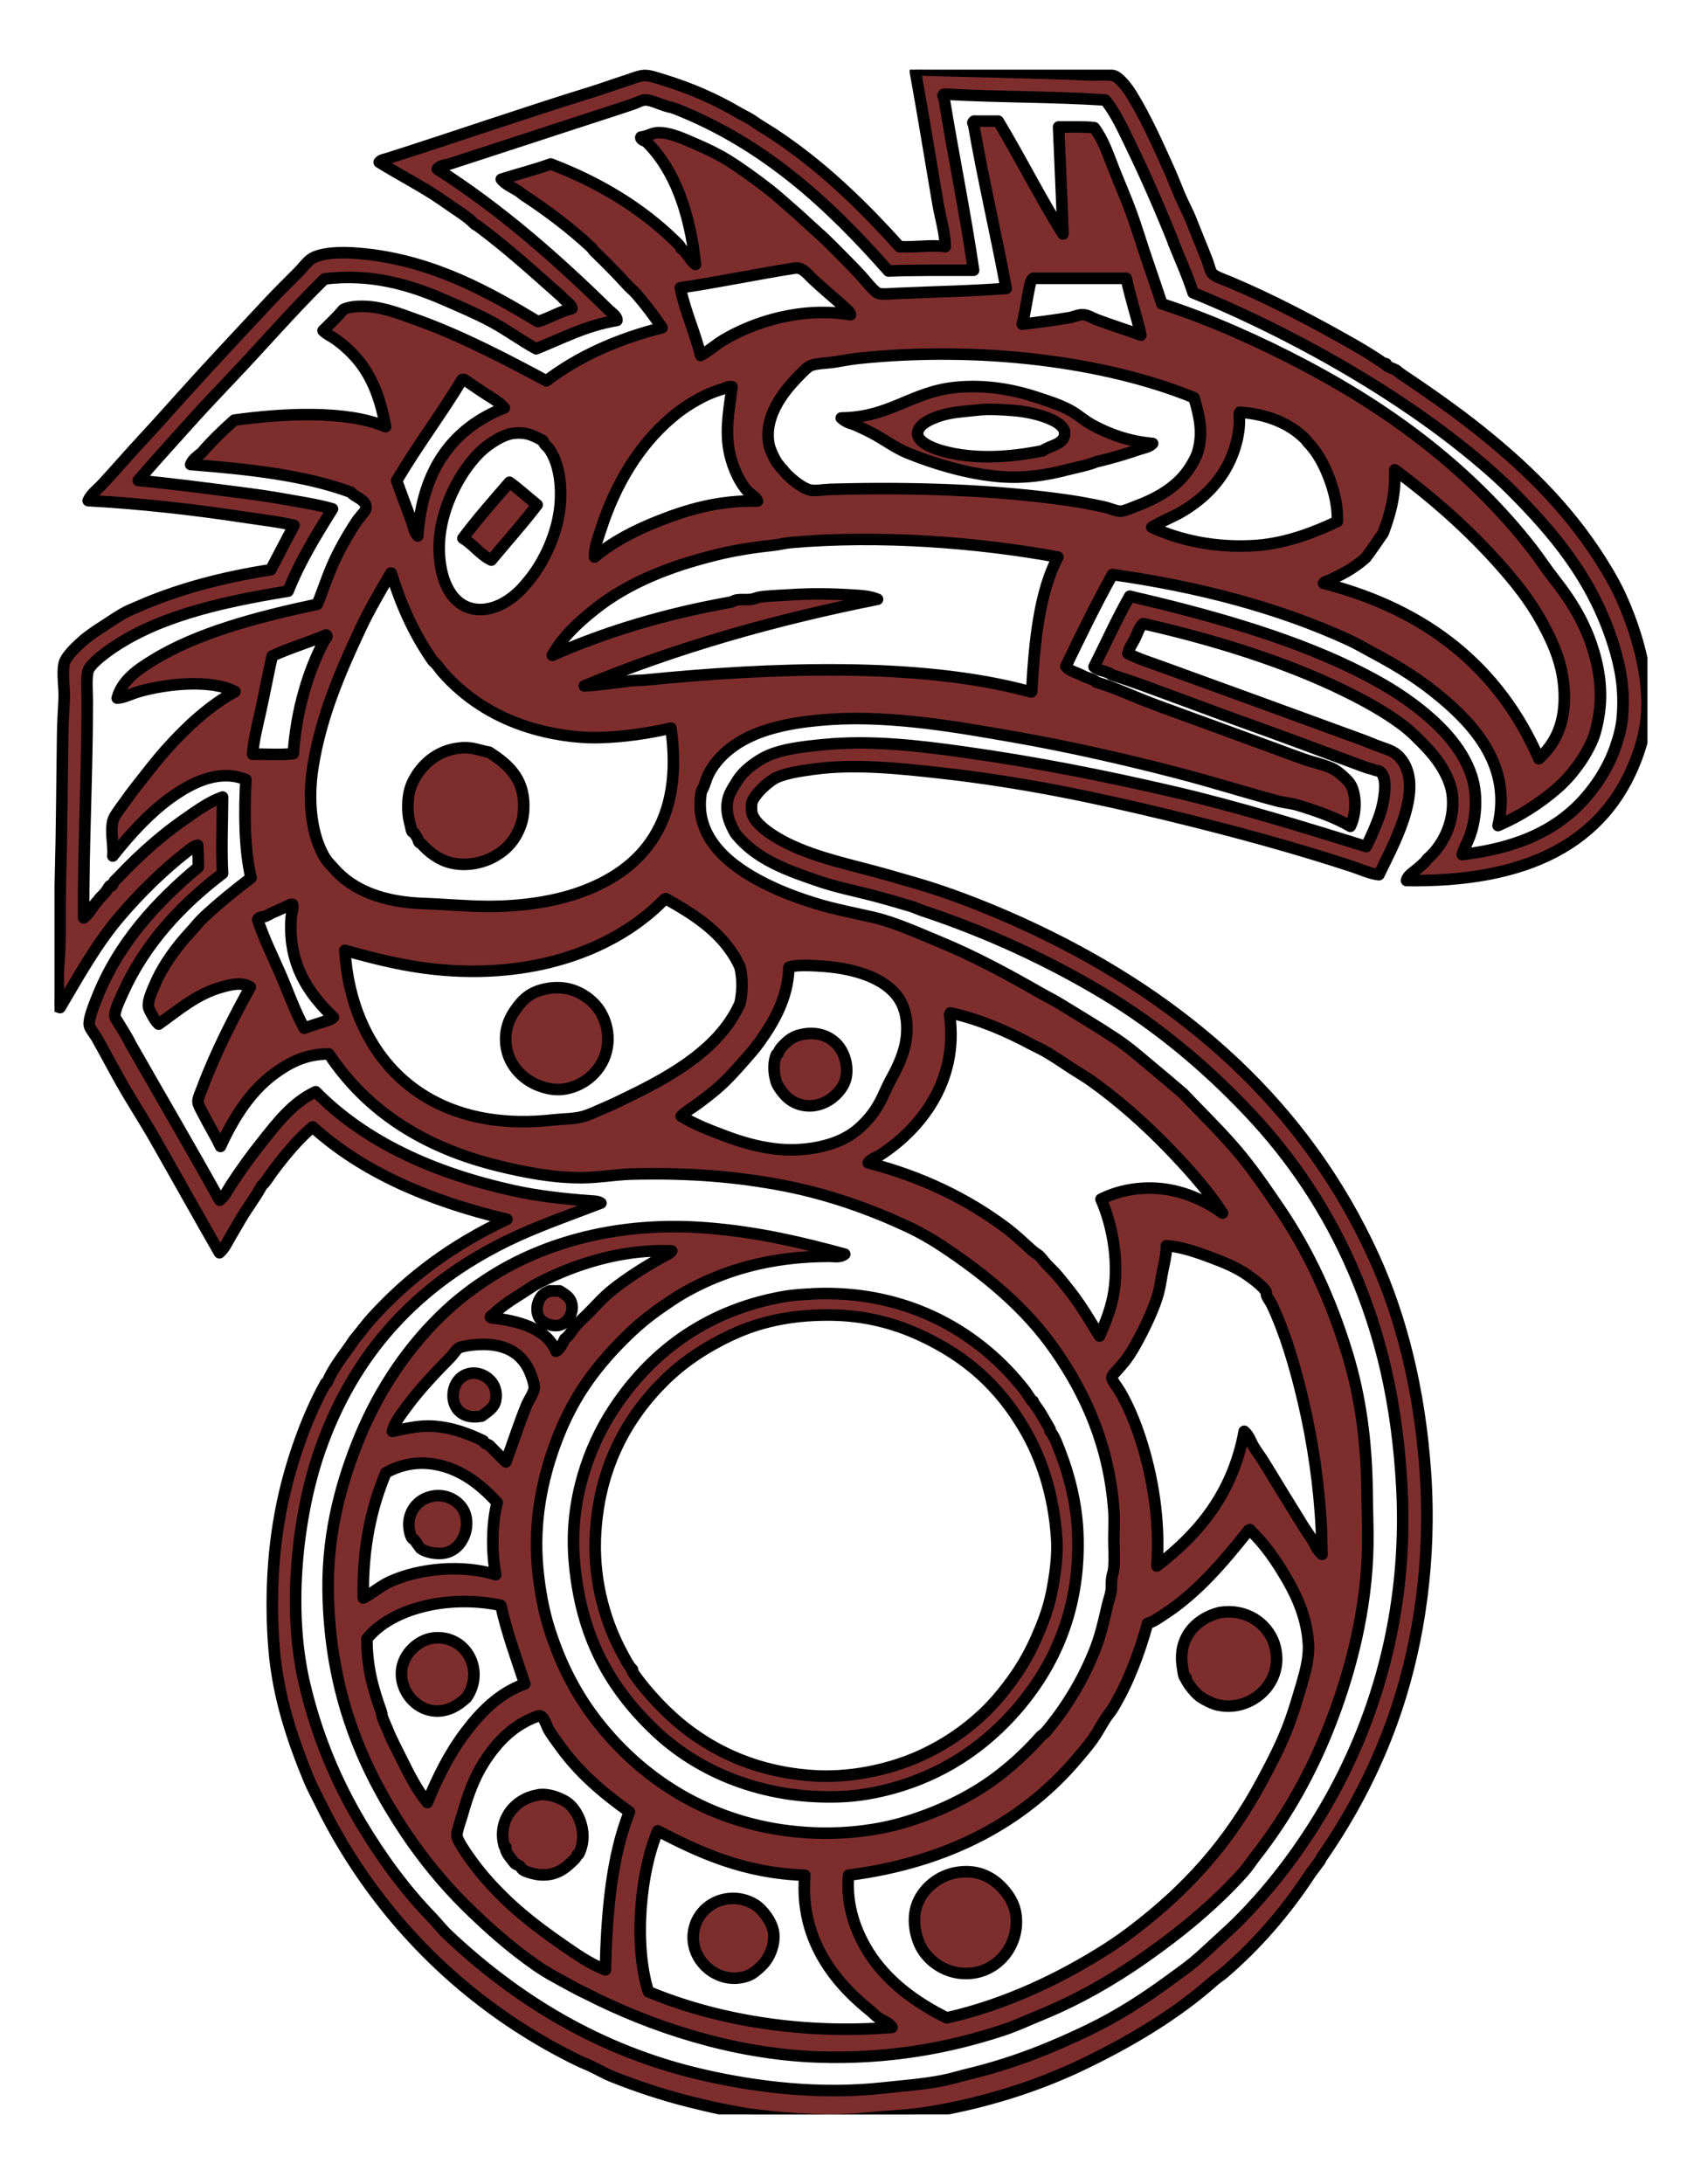 <?xml version="1.0" encoding="UTF-8" standalone="no"?>
<!-- Created with Inkscape (http://www.inkscape.org/) -->

<svg
   version="1.1"
   viewBox="0 0 147.3 189.1"
   id="svg21"
   sodipodi:docname="Shadowrun-logo-bunt.svg"
   inkscape:version="1.4.2 (f4327f4, 2025-05-13)"
   xmlns:inkscape="http://www.inkscape.org/namespaces/inkscape"
   xmlns:sodipodi="http://sodipodi.sourceforge.net/DTD/sodipodi-0.dtd"
   xmlns="http://www.w3.org/2000/svg"
   xmlns:svg="http://www.w3.org/2000/svg"
   xmlns:rdf="http://www.w3.org/1999/02/22-rdf-syntax-ns#"
   xmlns:cc="http://creativecommons.org/ns#"
   xmlns:dc="http://purl.org/dc/elements/1.1/">
  <sodipodi:namedview
     id="namedview21"
     pagecolor="#ffffff"
     bordercolor="#999999"
     borderopacity="1"
     inkscape:showpageshadow="2"
     inkscape:pageopacity="0"
     inkscape:pagecheckerboard="0"
     inkscape:deskcolor="#d1d1d1"
     inkscape:zoom="6.1713377"
     inkscape:cx="73.727937"
     inkscape:cy="94.550003"
     inkscape:window-width="2560"
     inkscape:window-height="1369"
     inkscape:window-x="1912"
     inkscape:window-y="-8"
     inkscape:window-maximized="1"
     inkscape:current-layer="g18" />
  <defs
     id="defs1">
    <clipPath
       id="clipPath6309"
       clipPathUnits="userSpaceOnUse">
      <path
         d="M0,1513,0,0h1179v1513h-1179z"
         id="path1" />
    </clipPath>
  </defs>
  <g
     transform="translate(-960.005,-250.769)"
     id="g21"
     style="fill:#7e2d2d;fill-opacity:1;stroke:#000000;stroke-opacity:1;stroke-width:1;stroke-dasharray:none;paint-order:normal;stroke-linecap:round;stroke-linejoin:round;fill-rule:nonzero">
    <g
       transform="matrix(1.17,0,0,-1.17,964.727,433.818)"
       id="g20"
       style="fill:#7e2d2d;fill-opacity:1;stroke:#000000;stroke-opacity:1;stroke-width:0.855;stroke-dasharray:none;paint-order:normal;stroke-linecap:round;stroke-linejoin:round;fill-rule:nonzero">
      <g
         transform="scale(0.1,0.1)"
         id="g19"
         style="fill:#7e2d2d;fill-opacity:1;stroke:#000000;stroke-opacity:1;stroke-width:8.548;stroke-dasharray:none;paint-order:normal;stroke-linecap:round;stroke-linejoin:round;fill-rule:nonzero">
        <g
           clip-path="url(#clipPath6309)"
           id="g18"
           style="fill:#7e2d2d;fill-opacity:1;stroke:#000000;stroke-opacity:1;stroke-width:8.548;stroke-dasharray:none;paint-order:normal;stroke-linecap:round;stroke-linejoin:round;fill-rule:nonzero">
          <g
             inkscape:groupmode="layer"
             id="layer1"
             inkscape:label="Layer 1"
             transform="matrix(8.548,0,0,-8.548,-40.364,1564.688)" />
          <path
             fill-rule="evenodd"
             fill="#231f20"
             d="m828.3,1385c-10.09,25.18-20.6,49.1-31.76,72.15-5.625,11.62-11,23.53-18.85,33.39-38.01,2.54-79.48,2.05-119,4.31-0.656,0.16-1.855-1.56-0.539-1.61,6.973-43.3,15.68-84.85,22.08-128.7-21.16-0.02-42.59,0.23-63.01-0.53-42.99,48.79-91.29,93.96-157.8,120.1-2.531,0.99-4.981,1.31-7.539,2.15-5.422,1.78-10.99,4.53-15.08,4.31-2.629-0.15-5.723-2.1-9.153-3.23-3.113-1.02-6.726-2.27-9.695-3.23-42.84-13.85-84.49-27.65-125.5-40.92-3.035-0.99-7.07-0.78-9.16-3.77,46.5-29.63,88.46-66.56,126.5-103.9,2.422-2.37,6.66-4.84,6.465-8.08-23.08-3.84-40.54-13.3-59.77-21-11.07,6.04-21.4,13.75-32.84,19.92s-23.67,11.31-36.07,16.7c-24.5,10.63-53.59,19.38-87.77,15.08-24.13-23.64-46.16-49.32-69.47-73.78-11.61-12.19-23.26-24.59-34.46-37.15-11.36-12.74-22.89-25.18-33.92-38.23,23.86-2.16,48.78-5.51,73.23-8.63,12.05-1.53,24.28-3.23,36.07-5.37,11.74-2.14,23.54-3.83,34.46-7.01-11.97-19.26-23.96-38.49-32.84-60.85-52.38-8.52-100.2-19.66-135.2-45.77-4.551-3.41-11.96-9.5-12.92-13.46-1.418-5.84-0.539-14.87-0.539-22.61,0-53.36-2.949-107-2.695-159.9,4.68,3.223,6.758,9.043,10.77,12.93,1.258,2.097,3.348,3.691,4.844,5.378,1.582,1.797,2.559,4.016,3.77,5.383,0.234,0.274,1.375-0.265,1.609,0,0.703,0.801,0.918,2.391,1.621,3.231,0.918,1.105,1.797,1.73,2.695,2.695,8.633,9.258,17.44,17.66,26.93,25.85,7.5,6.472,15.3,12.52,23.69,18.3,8.321,5.75,16.84,12.08,26.92,15.62-0.058-19.22-1.043-37.65,0-56.54-30.04-22.7-57.37-51.73-73.77-88.31-2.195-4.902-6.25-13.16-5.926-17.23,0.105-1.36,0.918-2.266,2.156-4.309,2.91-4.813,6.73-10.88,8.613-14.54,0.41-0.801,0.695-1.484,1.074-2.149,22.27-39.16,44.54-77.02,65.7-115.2,3.758,2.625,5.711,7.117,8.074,10.77,7.629,11.73,15.24,22.26,23.7,32.84,11.09,13.89,22.21,28.6,39.3,36.62,36.44-36.98,86.91-60.09,146.5-73.23,17.66-3.906,36.95-6.062,56.54-7.539,2.558-0.195,5.742-0.078,8.078-1.621-24.56-9.414-48.03-17.51-69.46-28-65.79-32.2-112.9-81.9-138.4-154.5-16.7-47.59-24.49-116.4-11.85-171.8,8.976-39.33,24.04-74.38,42-104.5,15.2-25.48,32.4-48.96,52.23-69.46,4.141-4.281,7.695-8.992,11.84-12.92,50.04-47.3,111.8-86.21,189-103.9,40.18-9.211,86.45-14.78,133.5-9.688,14.58,1.578,29.3,2.648,43.62,5.387,6.476,1.23,12.94,3.293,19.39,4.84,33.54,8.07,61.99,19.62,89.38,32.84,21.95,10.6,41.75,23.51,60.31,37.16,5.937,4.383,12.07,8.622,17.24,12.93,5.664,4.731,11.06,9.852,16.15,14.53,6.543,6.032,12.68,11.51,18.85,17.78,24.28,24.71,45.25,52.86,63,83.46,35.27,60.84,61.05,141.1,56.01,235.3-3.352,62.47-15.47,113.1-35.55,159.9-19.37,45.16-45.72,84.23-77.54,117.9-31.5,33.37-67.47,63.63-107.7,87.77-40.47,24.28-85.56,45.26-134.1,61.39-2.93,0.964-5.684,2.371-8.614,3.23-9.738,2.852-18.89,5.559-28.55,8.078-12.94,3.367-26.14,5.938-38.77,10.22-23.59,8.027-47.3,16.23-62.46,35.55-3.894,6.894-7.969,15.23-5.391,25.84,1.114,4.563,5.032,10.29,7.004,13.47,4.18,6.719,11.86,12.45,18.31,16.16,11.91,6.81,29.53,8.69,45.23,10.23,35.89,3.52,72.08-1.01,103.4-5.39,54.14-7.57,103.9-17.48,154-29.07,49.81-11.52,98.84-26.86,144.3-40.93,2.762,5.352,5.293,11.09,7.539,16.69,1.825,4.57,3.047,7.734,4.305,12.93,1.906,7.863,3.906,21.84-1.621,25.85-0.996,0.723-2.508,0.547-3.77,1.074-2.195,0.926-4.824,1.348-6.992,2.149-30.82,11.41-65.34,24.33-93.7,34.46-15.77,5.65-31.22,11.54-46.85,17.24-15.57,5.68-31.13,11.78-47.38,16.69-3.27,3.02-9.774,2.79-12.93,5.93,8.781,17.42,16.88,35.53,26.39,52.22,55.72-12.88,115-29.26,163.7-52.76,16.61-8.03,31.75-16.47,45.77-26.92,18.37-13.71,36.52-31.34,43.62-53.32,4.9-15.16,3.07-32.72-1.61-45.24-1.69-4.5-4.21-8.515-5.4-12.93,32.43,3.839,58.63,12.95,79.16,30.16,13.92,11.66,27.26,29.55,33.93,48.47,2.42,6.86,4.72,14.77,5.38,22.07,2.02,21.9-1.54,38.6-6.45,54.39-15.26,49-44.69,83.37-75.93,114.7-6.33,6.34-13.22,12.55-19.92,18.31-37.55,32.26-81.61,60.9-124.9,84.54-28.88,15.74-59.44,30.56-90.47,43.08-4.023,12.7-9.609,24.85-14.54,37.15zm-825.5-561.4v20.46c0,6.719,0.898,13.37,1.074,18.85,0.539,16.72,0.031,34.45,0.547,52.77,0.957,34.73,1.066,70.2,1.613,106.1,0.117,7.71,0.633,16.5,1.074,24.76,0.496,9.31-1.68,19.15,0,26.93,1.062,4.92,7.723,11.34,12.39,15.61,5.266,4.84,11.11,8.63,16.15,11.85,6.106,3.89,11.57,7.83,17.23,10.77,3.039,1.58,6.516,2.91,9.699,4.31,28.07,12.35,61.49,21.4,97.46,26.92,5.762,10.94,11.45,21.95,17.24,32.85-11.33,2.76-23.71,4.03-36.08,5.93-36.25,5.53-76.05,10.18-116.3,12.38,2.156,4.9,6.738,8.09,10.23,11.85,10.2,10.97,20.04,22.51,30.69,33.92,11.96,12.83,23.87,26.47,36.07,39.84,14.8,16.25,30.5,33.12,46.85,50.62,6.386,6.85,13.35,14.4,21,22.08,3.156,3.16,7.07,7.01,10.76,10.77,4.649,4.73,7.258,9.29,12.4,11.31,10.09,3.97,24.61,3.4,36.61,2.15,51.42-5.34,92.75-28.7,128.2-50.08,8.965,2.7,15.95,7.39,25.3,9.7-1.191,4.19-5.293,5.47-7.539,8.61-20.05,17.73-39.96,35.91-61.93,52.24-1.062,0.79-2.215,1.03-3.23,2.15-3.567,3.92-10.74,8.48-15.62,11.84-2.839,1.97-5.82,4.02-8.613,5.93-13.89,9.54-30.48,17.97-45.77,27.46,1.269,1.87,3.992,2.08,5.925,2.7,50.82,16.15,100.7,33.55,152.4,49.54,7.785,2.4,15.68,5.38,24.24,8.07,4.25,1.34,8.684,3.29,12.38,3.77,4.621,0.6,9.856-1.47,15.62-3.23,20.86-6.36,38.79-14.49,55.47-24.23,3.719-2.18,7.586-3.74,11.3-6.46,3.664-2.68,9.152-5.8,13.47-8.61,35.94-23.44,66.43-53.08,94.24-84.01,11.73-0.74,23.16,1.54,33.91,0-0.176,10.67-3.554,21.08-5.379,31.77-5.5,32.14-10.84,65.25-16.69,97.47-0.047,0.76-0.086,1.52,0.539,1.61,41.19-1.38,85.44-1.83,128.2-3.77,6.016-0.27,12.72,0.62,17.77-0.54,4.101-0.94,10.09-8.51,13.46-14,10.53-17.1,19.37-36.95,27.47-54.92,2.645-5.88,5.243-12.6,8.075-19.39,2.668-6.41,6.23-12.68,8.613-18.85,3.418-8.83,8.059-19.84,11.85-29.61,1.531-3.96,2.109-7.83,3.769-9.69,2.059-2.34,8.672-4.45,13.46-6.47,31.4-13.23,63.2-30.15,91.54-46.3,7.176-4.1,14.61-8.64,21.54-13.47,0.43-0.3,1.699-0.15,2.156-0.54,0.344-0.28,0.129-1.37,0.539-1.61,2.129-1.32,4.832-1.83,7-3.23,0.86-0.57,1.817-1.56,2.688-2.16,20.03-13.45,40.82-27.86,59.77-43.08,37.35-29.97,68.91-61.73,93.69-103.4,3.55-5.95,7.18-12.56,10.24-19.38,8.43-18.8,16.84-43.47,18.84-69.46,1.5-19.42-2.05-34.95-7.53-49.54-23.77-63.17-81.31-91.84-170.2-90.47,0.68,3.789,5.38,6.238,8.61,9.16,1.57,1.426,3.2,2.82,4.85,4.305,0.82,0.742,1.26,1.933,2.15,2.695,9.89,8.43,20.46,25.58,18.31,46.85-1.22,12.01-9.38,24.75-17.23,33.38-5.61,6.15-13.06,13.73-19.92,18.84-12.86,9.58-26.96,17.37-42,24.78-43.48,21.43-96.48,38.06-149.7,50.07-3.106-2.75-4.082-7.05-5.93-10.77-1.816-3.67-4.473-7.12-5.379-11.3,7.781-4.01,16.43-6.66,24.77-9.69,48.65-17.67,98.68-35.87,149.2-54.39,3.875-1.42,8.309-3.42,12.38-4.85,8.113-2.85,12.27-4.04,16.7-10.23,16.25-22.75-7.813-64.68-17.24-84.54-6.602,0.723-12.94,3.789-19.38,5.918-43.38,14.32-89.58,26.78-136.8,38.23-53.2,12.9-108,24.5-169.1,31.23-28.53,3.145-62.36,6.926-93.16,2.695-9.48-1.296-19.69-2.851-26.92-5.925-5.976-2.532-17.73-13.25-18.85-19.39-0.168-0.906-0.293-4.676,0-6.453,1.472-8.828,16.41-18.26,26.39-23.16,23.37-11.47,48.87-16.04,75.39-23.7,13.13-3.789,25.8-7.257,37.68-11.31,24.38-8.301,47.84-18.05,70.01-28.54,110.5-52.27,199.9-130.3,250.9-242.3,20.62-45.29,33.99-98.78,38.23-159.4,4.54-64.68-4.81-124.8-20.99-173.9-13.58-41.26-33.1-78.61-56.01-111.5-0.418-0.598-0.555-1.469-1.075-2.156-1.765-2.301-4.324-5.742-6.464-8.613-19-29.1-40.9-54.1-64.9-74.6-2.226-1.891-4.804-3.41-7.004-5.383-27.8-24.73-61.8-45.11-98-62.43-33.4-15.94-71.4-28.08-113.1-35-14.4-2.391-29.3-2.75-44.7-4.301-27.2-2.762-56.5-1-82.4,2.141-16.2,1.976-35.1,6.179-51.1,10.24-19.42,4.93-37.95,11.08-56,18.3-5.773,2.309-11.11,5.508-16.69,8.09-2.899,1.32-5.86,2.418-8.614,3.77-62.76,30.61-114.8,75.1-154,129.2-13.79,19.05-26.12,39.32-37.15,61.94-2.695,5.52-5.715,10.95-8.078,16.69-11.63,28.18-22.86,60.38-25.85,96.92-2.395,29.3-1.68,61.5,3.23,92.08,3.41,21.23,8.488,40.38,15.08,59.24,5.617,16.07,12.02,31,19.92,45.22,0.176,0.324,0.852-0.02,1.074,0.547,3.879,9.679,11.21,18.89,17.24,27.46,1.269,1.809,2.117,3.458,3.769,5.383,3.75,4.383,8.231,10.53,12.38,15.08,27.32,30.01,59.25,53.7,99.62,72.7-57.23,13.5-106.7,34.77-143.8,68.39-10.98-9.375-20.18-20.51-29.08-32.31-2.859-3.789-5.136-8.02-8.621-11.31-4.609-8.547-10.6-16.26-15.62-24.76-2.5-4.239-5.019-8.672-7.539-12.92-2.441-4.129-4.422-8.699-8.074-11.84-15.15,26.33-31.5,55.74-47.92,84.54-7.41,12.98-16.55,26.95-24.77,41.46-5.617,9.922-11.5,21.16-17.77,32.31-2.156,3.84-5.633,7.636-5.926,10.23-0.527,4.719,3.309,14.06,5.391,19.39,16.08,41.15,44.58,71.76,75.38,97.46-0.067,5.781-0.203,9.843-0.535,16.15-2.395-0.266-5.403-2.754-8.079-4.844-17.77-13.9-34.69-30.5-49.61-48-17.27-20.3-30.38-44-44.15-67.3l-0.633,0.809-0.988-0.274"
             id="path2"
             style="fill:#7e2d2d;fill-opacity:1;stroke:#000000;stroke-opacity:1;stroke-width:8.548;stroke-dasharray:none;paint-order:normal;stroke-linecap:round;stroke-linejoin:round;fill-rule:nonzero" />
          <path
             fill-rule="evenodd"
             fill="#231f20"
             d="m446.5,209.8c-12.72-29.62-18.12-83.21-7-119,48.25-20.11,111.6-32,180.4-26.39-2.532,3.73-7.168,5.02-10.77,7.539-1.668,1.18-3.144,2.953-4.844,4.312-12.03,9.617-22.64,20.13-31.23,32.85-11.59,17.16-20.16,39.5-17.77,67.84-45.51,1.704-77.66,16.76-108.8,32.85zm-73.77,64.62c-1.765,2.539-4.648,6.129-7,10.23-1.554,2.699-3.82,11.46-7.539,10.23-6.855-2.269-13.45-6.039-18.31-9.68-8.77-6.597-15.76-14.86-22.08-24.78-7.317-11.49-11.91-24.23-16.15-39.31-1.515-5.379-4.062-11.4-3.769-15.07,0.273-3.398,6.269-11.91,8.074-14.55,4.355-6.351,8.984-12.17,12.93-16.69,17.3-19.83,35.32-34.15,56-48.46,10.39-7.187,20.68-14.65,32.85-19.39,0.93,43.94,4.914,84.84,17.77,116.9-19.94,14.21-38.4,29.88-52.77,50.61zm-141.5,77.5c-0.058-22.39,5.188-38.67,10.76-54.38,0.391-1.082,0.234-2.312,0.547-3.23,1.015-3.031,2.492-5.949,3.769-9.153,3.332-8.367,7.239-15.45,10.76-22.62,5.762-11.68,11.26-22.44,18.85-31.78,7.531,18.66,16.65,36.66,28.01,51.7,11.41,15.12,24.76,29.08,44.15,36.07-6.281,19.03-13.14,37.49-17.77,58.16-39.97,8.34-81.35-2.711-99.08-24.77zm371-231.5c13.57-21.82,34.94-37.48,58.16-49,44.3,10.02,84.8,29.68,118.5,51.15,6.848,4.359,13.57,9.152,19.92,14,39.1,29.89,70.18,63.88,94.76,109.9,7.375,13.76,15.46,28.97,21.54,46.3,2.844,8.082,5.547,17.2,8.079,25.84,2.742,9.371,5.468,19.56,4.851,29.62-1.113,18.03-7.558,33.42-15.62,47.39-8.027,13.91-16.76,26.5-27.46,36.62,0.168,1.09-1.551-0.109-1.609-0.539-18.22-22.94-37.97-46.18-62.46-61.92-3.645-2.351-7.434-5.25-11.86-6.472-6.496-23.33-14.9-45.03-25.84-63.01-1.575-2.57-3.692-4.859-5.391-7.531-3.391-5.352-6.125-10.68-9.688-15.62-3.476-4.809-7.5-9.5-11.31-13.99-38.94-45.91-94.48-76.53-169.1-86.17-2.07-23.29,5.996-42.81,14.53-56.53zm-326.3,361.3c-11.24,0.899-22.46-2.152-30.69-7-10.8-25.7-17.4-55.5-16.7-92.6,6.602,3.34,12.72,8.942,20.46,12.38,21.18,9.43,52.41,12.64,77.55,4.852-3.153,16.35-2.93,38.16,1.074,53.31-11.62,12.8-28.34,27.21-51.7,29.08zm73.23,42.54c1.902,4.687,5.703,9.492,5.926,13.47,0.129,2.266-1.465,7.039-2.695,10.22-5.821,15.13-18.93,23.55-41.46,21.54-3.778-0.34-9.043-1.063-11.3-2.156-2.344-1.125-3.926-4.414-6.465-7.004-12.27-12.5-23.3-24.08-32.85-37.15-4.074-5.574-8.515-11.02-10.23-17.77,7.062,1.41,14.35,3.211,22.07,3.769,17.18,1.231,33.75-5.16,45.24-10.77,0.371-2.141,2.707-2.328,4.308-3.231,4.11-4.148,8.145-8.367,12.39-12.39,5.097,13.96,9.472,27.62,15.07,41.46zm9.16,91.01c-4.621-2.363-8.574-5.39-12.93-8.078-7.61-4.715-15.32-9.785-21-15.61-0.04-0.039-3.125-1.359-1.075-2.16,19.95-2.168,40.98-7.801,47.92-24.77,3.125,2.071,4.766,5.645,6.465,9.153,3.527,2.539,5.293,6.484,8.078,9.687,2.793,3.223,6.121,6.113,9.149,9.16,5.851,5.867,11.58,12.45,18.31,17.76,10.16,8.027,21.49,15.25,32.31,21.54,1.972,1.152,3.847,2.148,5.918,3.234,1.797,0.938,4.121,1.895,5.39,3.77-37.39,1.453-71.91-10.06-98.54-23.69zm579.3-182c-1.395,30.65-6.239,64.17-13.46,94.78-5.996,25.38-13.27,50.22-23.15,71.07-1.133,2.375-3.086,4.805-3.769,6.465-0.528,1.25-0.071,2.434-0.547,3.235-2.246,3.769-9.141,9.023-14,12.38-8.328,5.762-17.24,9.286-26.92,12.93-9.375,3.516-22.17,8.074-32.85,8.613v-1.613c-0.273-6.582-1.652-11.62-2.695-16.7-1.094-5.32-1.652-10.77-3.234-16.69-2.813-10.62-9.825-25.21-14.53-33.92-2.312-4.29-5.496-10.05-9.16-15.08-1.406-1.933-3.535-4.269-5.379-6.464-2.492-2.961-5.265-5.274-5.382-7.004-0.137-2.012,3.859-6.727,5.917-10.22,6.399-10.83,11.38-23.16,15.08-34.46,8.886-27.2,14.88-60.12,12.38-94.78,30.94,23.82,56.09,53.4,64.62,99.62,3.515-2.93,4.746-7.539,7-11.31,2.324-3.902,5.195-7.468,7.539-11.31,9.64-15.77,19.69-32.27,29.08-47.38,2.101-3.399,4.511-6.641,6.457-9.699,2.402-3.789,3.875-8.379,7.539-11.31-0.313,5.68-0.227,12.03-0.539,18.85zm-112.5,281.1c-17.27,17.94-37.35,35.89-58.15,50.61-4.25,3.008-8.84,5.605-13.47,8.613-7.343,4.758-15.68,10.66-23.15,14.54-2.746,1.414-5.383,2.605-7.539,3.769-17.53,9.415-38.31,18.5-59.78,23.15-0.028-0.692-0.684-0.75-0.535-1.621,6.941-49.74-22.77-85.01-51.15-103.4-3.086-1.992-6.906-2.793-9.16-5.918,39.63-10.2,73.26-26.58,101.8-47.93,6.993-5.234,13.37-11.32,19.92-17.23,1.289-1.164,2.715-1.934,3.77-2.696,2.324-1.66,4.109-4.445,5.926-6.457,3.007-3.339,6.379-6.316,9.152-9.695,5.625-6.828,11.15-13.65,16.15-21.01,5.117-7.5,9.551-15.29,14.54-23.14,4.102,9.219,8.918,20.78,10.77,33.38,3.574,24.3-1.906,50.36-9.699,67.85,11.03,5.52,25,8.985,40.93,8.078,20.01-1.144,37.31-9.843,49-18.31-11.02,17.01-24.86,32.36-39.31,47.39zm-329,9.688c11.28-4.238,23.79-8.106,37.7-9.688,18.98-2.179,37.14,1.348,48.99,6.993,8.399,3.992,13.94,8.945,19.39,15.08,3.719,4.179,6.551,8.504,9.16,13.46,2.625,5,4.668,10.43,7.539,15.62,5.41,9.793,11,21.35,11.84,33.93,0.684,10.18-1.152,17.78-4.305,23.69-8.8,16.45-31.73,24.47-57.08,26.39-6.199,0.468-20.14,1.316-25.31-0.539-0.32-0.028-0.633-0.086-0.535-0.536-0.657-22.81-11.65-40.94-22.08-55.47-3.133-4.375-6.7-8.332-10.22-12.38-6.953-7.981-14.12-15.96-22.08-22.62-4.023-3.371-8.289-6.582-12.38-9.7-4.324-3.281-9.207-5.789-12.93-9.687,10.81-6.453,21.37-10.43,32.32-14.54zm-321.5,171.2c-4.14-2.109-8.504-4.031-12.92-5.926-1.777-0.761-3.457-1.855-5.39-2.695-1.836-0.781-5.039-0.195-5.918-2.687,4.285-13.22,10.77-26.33,16.69-39.85,5.918-13.53,10.79-27.89,17.77-40.38,4.746,1.867,9.687,3.145,14.53,4.844,2.461,0.871,5.344,1.359,7.004,3.234-17.34,16.58-33.8,38.45-31.23,73.77,0.235,3.242,1.758,6.433,1.075,9.695h-1.614zm276.2,3.235c-32.67-33.31-87.17-56.16-156.2-52.24-29.21,1.66-54.83,8.047-79.7,15.08,0.984-18.78,5.262-36.86,11.86-52.23,21.78-50.88,71.02-81.43,142.7-73.23,6.699,0.773,13.84,0.586,20.46,2.16,5.566,1.316,11.89,4.539,17.77,7,5.879,2.453,11.68,5.39,17.23,8.078,33.65,16.26,67.87,36.41,82.39,68.93,1.942,8.398,2.071,18.54,0,26.92-10.97,24.21-32.38,37.97-54.93,50.62-0.633-0.266-1.219-0.578-1.61-1.074zm-289.7,180.6c-3.203-14.08-5.597-27.33-8.613-40.93-2.375-10.73-5.148-21.26-5.918-31.77,9.883,0.34,21.16-0.7,30.14,0.54,2.265,32.65,11.26,61.86,23.16,84,0.363,0.68,3.039,2.64,1.074,3.77-12.88-5.61-27.31-9.66-39.85-15.61zm65.16,19.92c-14.28-30.61-28.9-63.68-35-101.8-4.297-26.83-0.664-52.08,9.16-67.84,1.57-2.527,4.148-4.941,5.918-7,14.64-17.08,37.64-25.39,66.78-26.39,15.52-0.527,32.62-2.16,47.92-2.16,25.06,0,48.34,3.555,67.32,10.23,47.26,16.64,77.7,52.84,67.84,121.7-16.39-3.79-34.41-6.5-52.76-7-18.36-0.5-37.17,2.88-52.24,7.54-26.69,8.27-48.18,22.8-64.08,40.93-2.371,2.71-4.101,5.81-7,8.08-13.1,18.66-23.3,40.23-30.7,64.61-0.027,0.33-0.078,0.64-0.535,0.54-8.027-13.8-15.93-27.14-22.62-41.46zm318.8,64.08c-4.68-0.41-9.27-1.67-14-2.16-14.94-1.53-28.71-3.85-41.46-7-35.62-8.8-65.64-21.05-89.92-40.38-12.16-9.68-23.67-20.26-31.23-33.93,39.54,17.51,83.85,30.81,131.9,39.31,1.367,0.24,2.843,1.36,4.308,1.62,3.66,0.65,7.52-0.03,11.31,0.54,2.019,0.3,3.847,1.3,5.926,1.61,6.574,1,14.02,1.1,21.54,1.62,15.42,1.04,30.36,0.92,45.23,0,6.941-0.44,14.41-0.65,20.46-3.23-78.13-15.56-150.8-36.55-217-64.08,11.08,0.52,24.15,2.55,34.46,3.76,3.449,0.41,6.691,0.19,10.23,0.54,92.64,9.27,202.5,13.47,283.2-8.07,1.785-0.48,3.496-1.38,3.23,0,2.063,37.73,5.832,73.37,19.39,99.08-58.12,10.76-131.4,16.57-197.6,10.77zm446.9,52.23c0.508-18.45-3.75-32.15-8.613-45.24-4.309-6.09-8.391-12.43-12.92-18.3-6.883-6.05-14.21-10.7-22.62-14.54-1.504-0.68-2.801-1.53-4.305-2.16-1.418-0.57-3.312-0.68-4.308-2.15,76.72-19.66,130.1-62.65,159.4-129.8,11.7,10.79,18.67,24.46,18.85,44.7,0.19,22.26-7.46,39.74-16.69,56.53-8.88,16.12-19.71,29.58-31.23,42.54-23.56,26.49-49.6,49.25-77.55,70.01v-1.62zm-652.6,28.54c-5.293-0.65-11.34-4.02-15.08-6.46-6.739-4.39-11.43-8.93-16.69-15.62-11.2-14.2-20.96-35.22-22.62-56.01-1.961-24.57,6.32-50.98,28.54-52.22,11.63-0.65,21.68,5.84,27.46,10.77,4.082,3.47,6.23,6.1,9.699,10.22,11.72,14,22.23,36.27,23.69,58.16,1.101,16.47-2.09,30.61-8.078,39.32-1.504,2.17-4.09,3.62-4.844,6.45-6.629,3.42-11.71,6.67-22.08,5.39zm603.1-30.69c-3.64,9.13-8.808,17.93-14.53,23.69-0.762,0.76-1.328,1.86-2.156,2.7-11.46,11.6-28.22,18.55-48.47,19.92-0.027-0.7-0.683-0.76-0.535-1.62,1.023-11.86-2.266-24.03-6.457-33.38-7.539-16.8-20.01-28.79-34.47-37.7-7.898-4.87-16.48-7.75-23.69-12.38,20.32-9.53,47.34-15.66,77.55-13.47,22.6,1.65,44.21,10.31,59.76,17.77,0.41,13.28-3.351,25.33-7.004,34.47zm-448,63.53c-9.348-2.85-15.27-5.83-22.62-10.22-5.774-3.47-10.62-7.04-15.62-11.31-23.82-20.34-41.17-49.28-51.69-81.86-2.219-6.84-5.098-13.93-4.844-20.99,13.5,11.36,29.94,19.84,47.92,26.92,20.8,8.19,44.04,15.17,72.7,14.54-1.523,3.46-5.457,4.96-8.074,8.08-6.476,7.68-11.73,20.01-13.47,32.31-2.089,14.9,0.832,29.64,2.696,44.16-3.535,0.39-4.707-0.92-7-1.63zm-176.1-3.23c-5.059,3.3-10.2,6.79-15.07,10.23h-1.621c-15.45-25.65-33.22-48.98-48.47-74.84,3.605-10.21,7.753-20.92,11.31-30.69,1.242-3.4,1.574-7.64,4.309-10.24,3.406,49.54,26.16,79.75,64.08,94.78-3.906,4.46-9.453,7.45-14.54,10.76zm276.2,25.85c-5.52-0.58-11.39-1.81-17.23-2.69-6.503-0.99-13.62-0.88-17.77-2.69-2.492-1.08-6.535-5.34-9.687-8.61-10.56-10.95-25.23-29.27-21.01-50.09,0.781-3.83,5.011-12.73,7.004-14.53,0.82-0.74,1.074-1.66,1.621-2.16,1.843-1.68,3.328-4.01,5.379-5.92,3.918-3.68,11.24-9.77,16.69-10.77,4.063-0.75,9.434,0.39,14.54,0.54,61.3,1.71,122.2-0.32,176.1-8.08,9.402-1.36,17.87-3.06,26.39-4.85,4.394-0.92,9.218-3.29,12.38-3.23,2.878,0.06,8.359,2.58,12.93,4.31,16.66,6.3,30.42,15.17,38.77,28.54,2.226,3.56,4.441,7.67,5.379,10.77,4.375,14.35,1.183,27.39-2.684,40.39-65.42,26.71-158.4,38.54-248.8,29.07zm130.3,59.24c-1.086,0.82-2.442-2.73-2.688-3.77-2.059-8.75-3.711-21.16-5.926-30.16,11.46,1.36,23.72,2.94,35.01,4.85,3.391,0.57,6.641,2.41,10.23,2.15,3.464-0.25,6.746-2.46,10.23-3.77,11-4.14,21.96-7.5,32.3-11.3-3.196,14.39-7.754,27.42-10.77,42h-68.39zm-139.5-22.08c-8.457,7.78-15.58,13.45-24.23,21.53-4.308,4.03-7.531,9.01-13.47,8.09-26.43-4.09-56.42-10.42-84.54-14.54,3.711-18.01,10.84-32.6,15.08-50.08,5.762,2.99,10.7,7.71,16.7,11.31,22.75,13.63,57.89,24.89,94.23,18.84-0.301,2.16-2.41,3.6-3.769,4.85zm95.31,138.4h17.77c16.48-27.31,30.99-56.6,47.92-83.47-0.761,24.82-2.226,54.02-3.234,79.16,8.809-0.1,20.03,0.31,26.39-0.54,6.758-8.94,10.34-20.01,14.54-30.69,4.219-10.73,8.933-21.32,12.92-32.31,4.054-11.17,7.441-22.65,11.31-33.93,3.84-11.15,7.61-22.32,11.31-33.38,36.48-11.83,72.82-28.21,106.1-45.77,64.92-34.29,123.2-78.07,168-135.7,5.36-6.9,10.28-14.63,16.16-22.07,10.94-13.88,20.87-28.93,27.46-47.93,5.54-16.02,9.05-34.98,5.39-54.93-1.17-6.34-2.14-11-4.32-16.15-5.66-13.46-15.88-27.01-26.38-36.08-12.84-11.09-27.38-20.43-43.62-27.46,10.51,44.53-18.51,74.85-41.46,94.24-15.59,13.16-31.71,23.34-50.62,33.38-6.191,3.28-12.05,6.81-18.31,9.69-52.27,24.09-112.2,39.58-175,48.46-12.21-21.9-23.34-44.87-34.46-67.84,2.617-3.82,8.496-4.76,12.38-7.01,2.441-1.41,8.019-2.42,10.23-4.84,14.48-4.24,28.44-11.11,43.61-16.7,28.77-10.58,58.57-21.33,88.31-32.3,7.168-2.65,14.71-5.53,22.08-8.08,7.558-2.615,16.04-4.197,22.08-7.537,3.074-1.711,9.93-7.609,11.84-10.77,4.543-7.5,4.629-21.72,0-31.23-10.89,6.387-24.21,11.19-38.77,15.62-5.019,1.523-10.37,1.824-15.62,3.23-23.1,6.191-49.15,14.35-72.68,20.46-39.66,10.3-81.95,19.9-122.2,26.92-39.43,6.87-89.42,15.94-135.2,12.93-22.62-1.49-44.35-5.06-61.39-13.47-11.89-5.87-23.02-15-29.07-26.92-2.039-4.012-2.793-8.621-5.39-12.92-6.622-35.44,23.8-56.43,46.31-67.85,12.54-6.359,25.01-10.99,38.24-15.08,13.48-4.172,27.58-6.808,42.54-10.23,16.22-3.711,33.91-11.88,49.54-18.3,25.89-10.66,51.21-24.45,74.32-37.7,4.875-2.793,9.777-5.149,14.54-8.086,13.41-8.274,28.06-16.94,41.45-25.84,9.113-6.055,17.22-13.18,25.31-19.92,8.234-6.867,16.31-13.67,24.23-20.47,12.92-13.64,26.12-26.39,38.23-40.38,12.16-14.04,22.73-29.56,33.39-45.24,21.2-31.18,37.82-66.88,50.08-107.2,9.383-30.85,14.18-64.1,14.54-102.3,0.129-12.9,0.735-25.82,0.539-38.77-0.734-48.2-12.77-93.28-26.92-130.3-14.41-37.72-33.44-71.27-56.54-100.7-3.035-3.871-5.457-7.793-8.614-11.31-21.32-23.73-46.37-44.35-73.77-63.54-22.48-15.74-48.12-30.64-75.93-42.01-9.269-3.781-18.45-8.141-28-11.3-39.83-13.16-85.25-21.72-137.3-19.93-63.62,2.199-124.6,23.07-170.2,46.31-3.145,1.609-6.348,3-9.688,4.859-8.66,4.781-19.56,10.29-28,16.15-19.19,13.31-36.65,28.72-53.31,45.22-15.88,15.74-31.19,34.42-44.16,53.86-31.38,47.06-56.05,102.8-57.08,178.8-0.597,44.07,10.53,82.5,23.69,114.2,15.05,36.16,37.1,68.2,64.08,93.16,9.89,9.16,21.26,17.7,33.39,25.31,38.73,24.32,93.06,40.83,159.4,35.54,37.21-2.968,69.45-10.54,101.8-19.38-3.301-2.734-7.883-1.613-11.31-1.613-43.96,0-78.67-10.45-107.7-26.92-5.84-3.32-12.79-8.136-18.85-12.38-7.227-5.079-14.29-10.86-21-17.24-14.8-14.05-28.83-30.12-39.86-49-6.25-10.7-11.65-22.44-16.15-35-8.848-24.67-15.65-55.37-12.38-90.47,1.457-15.59,4.278-31.05,8.614-44.68,8.546-26.87,20.28-49.43,36.62-70,31.34-39.5,76.76-69.88,134.6-78.63,34.44-5.199,68.15-1.98,94.76,6.473,25.95,8.226,48.77,19.61,68.39,35,10.25,8.019,20.11,17.33,29.08,27.46,1.047,1.179,2.754,2.031,3.77,3.23,14.67,17.23,28.05,38.78,37.15,62.46,3.613,9.391,6.008,19.7,8.625,31.23,0.762,3.39,2.137,6.949,2.684,10.24,0.558,3.332,0.168,6.641,0.547,9.691,0.343,2.758,1.359,5.219,1.613,8.078,0.644,7.043,0,14.22,0,21,0,7.09,0.476,14.2,0,20.99-3.41,48.59-21.07,86.74-43.08,118.5-22.38,32.28-52.21,56.39-84,77.54-7.86,5.227-16.84,10.34-25.85,14.54-26.77,12.47-57.73,23.71-91.01,30.14-34.75,6.73-70.16,9.64-112.5,8.625-12.21-0.293-24.51-2.629-37.16-2.696-21.84-0.117-42.56,4.051-61.39,8.614-55.77,13.52-98.02,40.84-126,82.93-17.38,0.184-29.99-6.945-40.38-14.54-17.54-12.82-30.18-32.62-39.86-53.85-3.848,8.144-8.535,15.57-12.92,24.23-1.348,2.676-3.633,6.504-3.769,8.621-0.188,2.805,2.207,7.668,3.769,11.85,9.336,24.94,23.44,52.4,35,73.23-6.777,4.055-14.77,1.68-21,0-18.94-5.105-33.43-18.11-46.86-27.46-1.75,1.515-3.203,3.937-4.309,5.918-1.16,2.109-2.969,4.875-3.223,7.003-0.586,4.786,2.812,11.93,4.844,16.69,6.184,14.48,16.41,28.12,25.85,38.23,3.515,3.778,6.621,7.95,10.22,11.31,10.61,9.883,23.36,20.27,35,29.08-5.039,21.27-5.097,49.42-3.769,72.7-19.42,7.93-38.61-2.011-51.15-10.23-18.22-11.95-34.45-29.93-47.38-46.31,0.91,7.645-1.934,16.78,0,25.85,0.801,3.762,5.734,9.687,9.152,14.54,2.41,3.418,4.852,6.836,7.539,10.22,7.137,9.003,15.23,19.72,23.15,28.54,15.48,17.25,31.95,32.24,50.62,42.54-17.87,9.32-50.51,5.84-71.07,0-5.969-1.7-11.05-4.58-16.15-4.84,3.594,13.41,15.47,21.25,26.38,27.99,33.02,20.41,77.65,32.11,121.7,41.47,5.07,12.16,8.254,23.85,15.62,38.23,3.946,7.7,9.317,17.14,15.08,25.3,0.36,0.51,0.672,0.26,1.075,1.09,0.828,1.7,4.324,4.13,4.304,6.99-0.019,6.06-8.543,7.6-11.3,11.31-33.81,12.51-75.51,17.12-118.5,20.47,1.601,3.96,5.011,6.11,8.078,8.61,7.441,8.71,15.68,16.63,24.23,24.23,35.39,4.94,82.97,7.58,112-4.85-3.429,18.85-9.004,34.59-18.85,47.39-4.758,6.2-11.77,12.93-18.84,17.77-2.86,1.95-6.074,3.27-8.621,5.92,5.105,5.14,10.42,10.05,15.08,15.62,4.004,2.17,11.72,2.75,18.85,2.15,12.76-1.06,24.92-6.01,36.62-10.22,33.07-11.93,66.45-29.55,94.76-44.7,23.69,17.95,52.32,30.96,85.62,39.31-5.859,8.61-11.95,16.78-18.85,24.77-2.161,2.49-4.805,4.58-7.004,6.99-8.094,8.91-15.96,16.76-24.77,25.32-0.605,0.58-0.937,1.51-1.621,2.16-14.71,13.79-32.35,27.22-50.08,38.77-1.512,0.98-2.684,2.19-4.305,3.22-3.879,2.46-9.16,4.66-12.38,8.62,12.13,3.85,24.87,7.07,36.61,11.31,35.75-13.64,66.83-32.42,92.08-57.08,1.57-1.53,3.621-3.16,4.304-5.39,4.629-2.91,6.36-8.72,10.77-11.85-4.297,38.24-15.14,69.94-36.61,91.01-1.786,0.44-4.579,1.89-3.77,3.23,4.375,0.39,8.469,3.1,12.38,3.24,9.121,0.32,19.14-4.54,27.46-8.08,8.652-3.69,17.15-7.82,23.69-11.85,10.35-6.38,21.35-14.41,31.23-22.08,6.523-5.07,12.38-10.61,18.85-16.15,3.977-3.4,7.793-7.15,11.85-10.77,4.871-4.36,10.62-9.49,15.61-14.54,6.399-6.48,14.72-14.67,22.08-22.62,2.684-2.89,9.52-11.98,12.93-12.92,2.695-0.75,8.281-0.19,12.38,0,27.19,1.29,54.45,1.65,81.84,3.77-7.657,41.16-17.05,80.59-24.23,122.2-1.094-0.17,0.105,1.55,0.535,1.61"
             id="path3"
             style="fill:#7e2d2d;fill-opacity:1;stroke:#000000;stroke-opacity:1;stroke-width:8.548;stroke-dasharray:none;paint-order:normal;stroke-linecap:round;stroke-linejoin:round;fill-rule:nonzero" />
          <path
             fill-rule="evenodd"
             fill="#231f20"
             d="m747.6,1245c-0.215,2.19-2.707,5.02-5.918,7.01-7.285,4.49-19.43,7.6-30.16,8.61-8.593,0.8-20.52,1.44-28,0.54-8.808-1.06-18.77-1.32-28.01-4.31-6.356-2.06-17.08-6.48-16.69-13.45,0.32-5.77,9.883-10.16,17.77-12.4,24.52-6.93,51.04-4.78,74.84,0,5.586,4.26,17.08,4.54,16.15,14zm65.16-8.61c-2.324-2.68-6.359-3.18-9.688-4.3-9.785-3.32-20.73-6.72-31.77-9.16-6.719-2.81-14.32-4.03-21.54-5.92-15.18-4-32.81-6.99-53.31-4.86-22.8,2.38-46.38,9.55-65.16,17.24-9.426,3.87-17.55,10.24-26.93,15.08-3.757,1.93-7.636,3.73-11.31,5.38-1.864,0.84-4.004,1.33-5.918,2.16-1.668,0.71-3.574,2.03-4.852,3.23,36.16,0.38,51.64,19.29,84.54,22.62,22.51,2.27,43.44-1.75,60.85-7.54,10.08-3.36,20.07-6.49,28.01-11.85,4.05-2.74,7.597-5.72,11.84-8.08,12.16-6.75,27.55-12.54,45.23-14"
             id="path4"
             style="fill:#7e2d2d;fill-opacity:1;stroke:#000000;stroke-opacity:1;stroke-width:8.548;stroke-dasharray:none;paint-order:normal;stroke-linecap:round;stroke-linejoin:round;fill-rule:nonzero" />
          <path
             fill-rule="evenodd"
             fill="#231f20"
             d="m357.2,1191c-10.77-14.19-22.65-27.26-33.93-40.93-8.32,4.07-13.23,11.54-21.01,16.15,10.82,14.5,22.73,27.9,34.46,41.47,7.168-5.22,13.6-11.17,20.47-16.69"
             id="path5"
             style="fill:#7e2d2d;fill-opacity:1;stroke:#000000;stroke-opacity:1;stroke-width:8.548;stroke-dasharray:none;paint-order:normal;stroke-linecap:round;stroke-linejoin:round;fill-rule:nonzero" />
          <path
             fill-rule="evenodd"
             fill="#231f20"
             d="m321.6,1008c15.57-9.933,28.07-21.42,25.31-46.31-0.754-6.75-3.996-13.95-7.539-18.85-3.664-5.059-7.481-8.332-13.47-11.85-7.274-4.277-19.95-8.074-32.84-4.843-8.516,2.129-15.74,7.57-21.54,14-0.41,0.449-1.242,0.625-1.613,1.074-0.809,0.976-0.86,2.715-1.621,3.769-0.653,0.918-1.211,1.758-2.149,3.235-0.293,0.449-1.433,0.672-1.621,1.074-0.527,1.141-0.996,4.258-1.609,6.465-1.965,6.98-1.934,18.6,0.535,25.84,1.164,3.398,1.953,5.019,3.769,8.086,6.485,10.94,18.3,20.69,35,21.53,8.047,0.4,12.04-2.02,19.39-3.23"
             id="path6"
             style="fill:#7e2d2d;fill-opacity:1;stroke:#000000;stroke-opacity:1;stroke-width:8.548;stroke-dasharray:none;paint-order:normal;stroke-linecap:round;stroke-linejoin:round;fill-rule:nonzero" />
          <path
             fill-rule="evenodd"
             fill="#231f20"
             d="m366.3,833.3c15.02,2.235,27.13-4.492,34.46-12.93,5.157-5.93,9.911-16.48,8.614-28.54-2.082-19.28-18-31.85-33.93-33.39-7.11-0.692-14.46,1.523-19.39,3.769-11.25,5.149-23.33,17.38-22.07,36.08,0.5,7.57,3.437,13.78,6.992,18.85,5.891,8.418,11.75,14.14,25.31,16.16"
             id="path7"
             style="fill:#7e2d2d;fill-opacity:1;stroke:#000000;stroke-opacity:1;stroke-width:8.548;stroke-dasharray:none;paint-order:normal;stroke-linecap:round;stroke-linejoin:round;fill-rule:nonzero" />
          <path
             fill-rule="evenodd"
             fill="#231f20"
             d="m554.8,799.4c10.73,1.707,19.18-1.856,24.77-8.079,3.898-4.343,7.98-13.19,6.457-23.15-2.004-13.14-20.29-28-38.24-19.39-4.754,2.278-8.222,6.125-11.31,10.76-1.797,2.715-2.266,3.606-3.223,8.078-1.043,4.832-1.172,11.61,1.074,16.7,0.129,0.301,0.91-0.078,1.075,0.536,0.8,3.007,3.574,5.91,5.929,8.078,3.367,3.105,6.856,5.41,13.46,6.465"
             id="path8"
             style="fill:#7e2d2d;fill-opacity:1;stroke:#000000;stroke-opacity:1;stroke-width:8.548;stroke-dasharray:none;paint-order:normal;stroke-linecap:round;stroke-linejoin:round;fill-rule:nonzero" />
          <path
             fill-rule="evenodd"
             fill="#231f20"
             d="m365.8,608.8c-0.097,0.457,0.203,0.507,0.536,0.535h7.539c5.363-3.36,8.527-5.547,9.152-10.77,0.801-6.621-3.899-13.14-9.152-14.53-5.164-1.379-12.55,1.211-15.08,5.379-4.003,6.601-0.449,17.75,7.004,19.39"
             id="path9"
             style="fill:#7e2d2d;fill-opacity:1;stroke:#000000;stroke-opacity:1;stroke-width:8.548;stroke-dasharray:none;paint-order:normal;stroke-linecap:round;stroke-linejoin:round;fill-rule:nonzero" />
          <path
             fill-rule="evenodd"
             fill="#231f20"
             d="m501.5,577c-19.69-9.219-36.27-20.3-50.08-33.93-27.88-27.51-49.22-65.15-51.15-116.9-1.269-33.84,8.282-63.71,19.92-85.08,2.149-3.95,4.766-9.403,7.539-11.84,0.266-0.231-0.195-1.321,0-1.621,5.625-8.469,12.36-16.27,18.85-23.15,26.64-28.26,63.7-50.31,114.2-53.85,26.8-1.879,54.45,3.922,75.93,12.92,25.66,10.76,48.11,27.74,64.07,47.39,10.4,12.81,18.66,25.12,25.85,41.46,4.343,9.891,8.847,21.04,11.31,33.39,2.508,12.6,4.727,27.28,3.77,40.92-2.285,32.59-11.37,59.12-23.69,80.23-18.51,31.69-42.71,53.59-77,69.48-19.26,8.906-41.45,15.04-68.39,15.08h-0.539c-28.01-0.039-50.8-5.305-70.55-14.54zm59.24,30.16c71.91,3.43,124.7-29.91,156.7-70.55,1.926-2.449,3.731-5.398,5.918-8.613,0.305-0.449,0.879,0.215,1.074-0.535,0.508-1.887,3.457-5.266,4.856-7.539,2.441-3.996,4.93-8.531,7.539-12.93,0.176-0.289-0.254-1.386,0-1.609,3.191-2.801,6.238-11.95,8.074-16.69,6.086-15.69,11.4-36.35,12.38-57.08,2.883-60.42-19.89-104.7-49.54-136.8-22-23.82-50.44-43.18-86.69-53.31-12.02-3.348-25.59-5.961-39.85-6.45-57.38-1.98-104.9,18.63-136.8,48.99-32.81,31.24-55.2,69.22-59.77,126.5-3.555,44.49,11.28,83.82,28.54,110.4,26.57,40.91,66.91,73.34,125.5,84,7.41,1.348,14.66,1.797,22.08,2.156"
             id="path10"
             style="fill:#7e2d2d;fill-opacity:1;stroke:#000000;stroke-opacity:1;stroke-width:8.548;stroke-dasharray:none;paint-order:normal;stroke-linecap:round;stroke-linejoin:round;fill-rule:nonzero" />
          <path
             fill-rule="evenodd"
             fill="#231f20"
             d="m316.2,516.7c-27.37-5.297-26.69,30.43-7,31.77,9.11,0.625,19.99-7.5,17.24-20.46-1.153-5.391-5.946-7.957-10.24-11.31"
             id="path11"
             style="fill:#7e2d2d;fill-opacity:1;stroke:#000000;stroke-opacity:1;stroke-width:8.548;stroke-dasharray:none;paint-order:normal;stroke-linecap:round;stroke-linejoin:round;fill-rule:nonzero" />
          <path
             fill-rule="evenodd"
             fill="#231f20"
             d="m279.6,457.4c9.453,1.871,17.83-2.437,22.08-8.609,7.703-11.18,1.571-30.63-12.92-33.38-5.332-1.02-13.77,0.141-18.31,3.758-0.156,0.121-3.867,6.203-4.844,6.461-2.324,0.629-3.82,8.789-3.234,13.47,1.133,9.043,7.519,16.4,17.23,18.3"
             id="path12"
             style="fill:#7e2d2d;fill-opacity:1;stroke:#000000;stroke-opacity:1;stroke-width:8.548;stroke-dasharray:none;paint-order:normal;stroke-linecap:round;stroke-linejoin:round;fill-rule:nonzero" />
          <path
             fill-rule="evenodd"
             fill="#231f20"
             d="m862.2,371.3c21.27,3.558,37.82-9.821,41.46-26.39,5.937-27.01-19.17-47.26-42.54-42-4.031,0.91-9.278,3.481-12.92,5.93-3.254,2.172-8.281,8.211-10.77,12.92-0.156,0.297,0.246,1.398,0,1.617-0.117,0.101-1.023-0.141-1.074,0-0.898,2.172-1.199,5.41-1.621,8.07-3.269,21.14,9.844,35.41,27.46,39.85"
             id="path13"
             style="fill:#7e2d2d;fill-opacity:1;stroke:#000000;stroke-opacity:1;stroke-width:8.548;stroke-dasharray:none;paint-order:normal;stroke-linecap:round;stroke-linejoin:round;fill-rule:nonzero" />
          <path
             fill-rule="evenodd"
             fill="#231f20"
             d="m304.9,308.3c-5.723-5.141-14.85-12.08-27.46-9.16-11.88,2.75-22.33,15.78-20.47,30.16,1.555,11.9,12.34,21.84,23.16,23.15,24.3,2.949,38.87-23.98,24.77-44.15"
             id="path14"
             style="fill:#7e2d2d;fill-opacity:1;stroke:#000000;stroke-opacity:1;stroke-width:8.548;stroke-dasharray:none;paint-order:normal;stroke-linecap:round;stroke-linejoin:round;fill-rule:nonzero" />
          <path
             fill-rule="evenodd"
             fill="#231f20"
             d="m356.6,236.1c8.348,2.5,20.18-3.051,23.7-5.93,8.497-6.941,14.88-23.92,7.539-37.69-0.203-0.372-0.898,0.152-1.082-0.54-0.644-2.41-2.687-3.859-4.843-5.921-5.117-4.891-12.28-9.899-23.69-8.618-2.668,0.297-9.523,1.95-11.85,3.778-0.828,0.64-1.18,1.922-2.157,2.691-1.171,0.91-2.511,0.918-3.234,1.621-1.25,1.199-2.949,3.61-4.305,5.379-1.425,1.86-1.652,2.231-2.687,4.84-0.223,0.559,0.324,1.668,0,2.16-0.293,0.442-0.867-0.211-1.082,0.539-5.461,19.2,7.898,34.89,23.69,37.69"
             id="path15"
             style="fill:#7e2d2d;fill-opacity:1;stroke:#000000;stroke-opacity:1;stroke-width:8.548;stroke-dasharray:none;paint-order:normal;stroke-linecap:round;stroke-linejoin:round;fill-rule:nonzero" />
          <path
             fill-rule="evenodd"
             fill="#231f20"
             d="m668.4,179.1c14.12,2.07,24.28-2.829,31.77-10.23,5.359-5.297,10.07-12.23,11.31-20.46,3.36-22.22-12.75-43.64-36.08-44.16-15.54-0.34-27.72,8.711-33.38,18.31-4.364,7.41-7.754,20.71-3.77,32.3,4.141,12.04,16,22.16,30.16,24.24"
             id="path16"
             style="fill:#7e2d2d;fill-opacity:1;stroke:#000000;stroke-opacity:1;stroke-width:8.548;stroke-dasharray:none;paint-order:normal;stroke-linecap:round;stroke-linejoin:round;fill-rule:nonzero" />
          <path
             fill-rule="evenodd"
             fill="#231f20"
             d="m499.3,159.7c7.09,0.679,13.35-1.071,18.85-4.309,5.832-3.449,12.9-12.88,14-20.47,1.367-9.457-3.125-19.46-8.613-24.76-2.356-2.282-6.367-6.121-10.24-7.539-22.4-8.282-45.14,12.55-39.84,35,2.722,11.56,12.64,20.81,25.85,22.08"
             id="path17"
             style="fill:#7e2d2d;fill-opacity:1;stroke:#000000;stroke-opacity:1;stroke-width:8.548;stroke-dasharray:none;paint-order:normal;stroke-linecap:round;stroke-linejoin:round;fill-rule:nonzero" />
          <path
             stroke-linejoin="miter"
             d="m3.648,822.8c0.02,0.359,0.098,0.722,0.176,1.082"
             stroke="#231f20"
             stroke-linecap="round"
             stroke-miterlimit="4"
             stroke-dasharray="none"
             stroke-width="7.299"
             fill="none"
             id="path18"
             style="fill:#7e2d2d;fill-opacity:1;stroke:#000000;stroke-opacity:1;stroke-width:8.548;stroke-dasharray:none;paint-order:normal;stroke-linecap:round;stroke-linejoin:round;fill-rule:nonzero" />
        </g>
      </g>
    </g>
  </g>
</svg>
